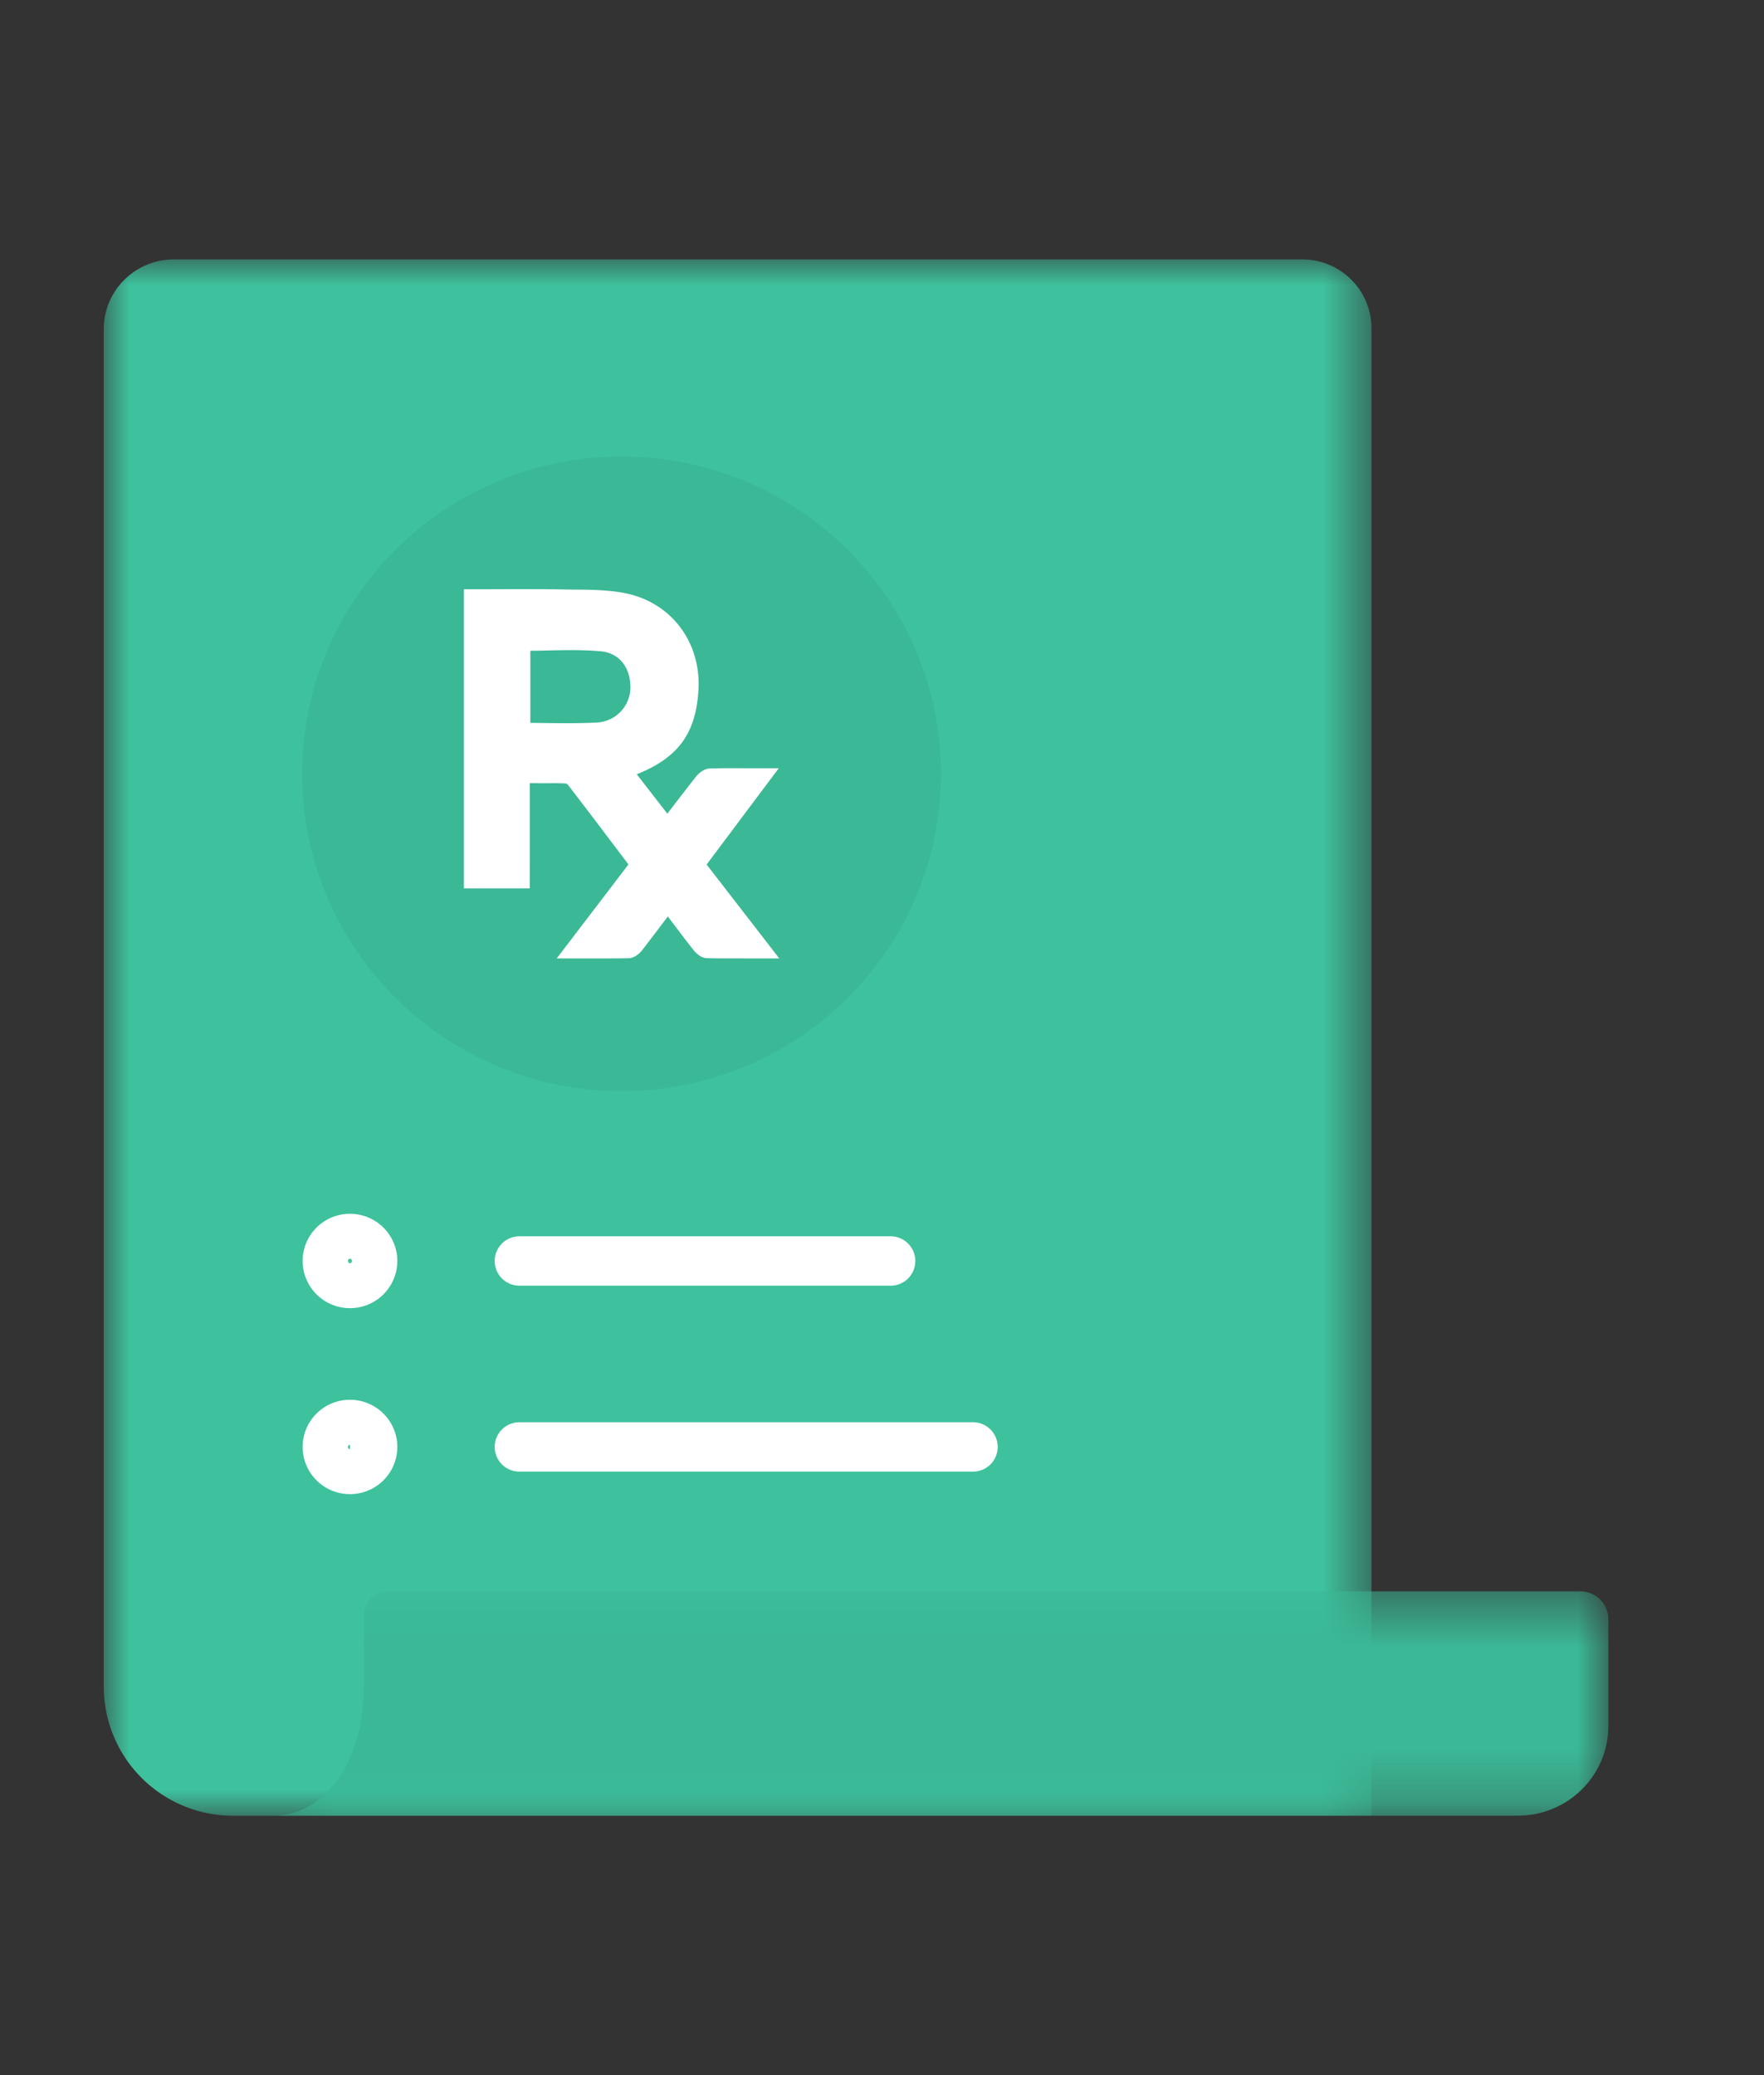 <svg xmlns="http://www.w3.org/2000/svg" xmlns:xlink="http://www.w3.org/1999/xlink" width="34" height="40"><rect width="100%" height="100%" fill="#333333" stroke="none"/><defs><path id="a" d="M0 0h24.434v30H0z"/><path id="c" d="M.37.436H26.1v4.326H.37z"/></defs><g fill="none" fill-rule="evenodd"><g transform="translate(2 5)"><mask id="b" fill="#fff"><use xlink:href="#a"/></mask><path fill="#3EC19D" d="M23.098 0H1.353C.606 0 0 .602 0 1.344v26.174A2.49 2.49 0 002.498 30h21.936V1.328C24.434.594 23.836 0 23.098 0" mask="url(#b)"/></g><g transform="translate(4.9 30.238)"><mask id="d" fill="#fff"><use xlink:href="#c"/></mask><path fill="#3BB896" d="M24.358 4.762H.37c.961 0 1.742-.997 1.742-2.5V.906c0-.26.212-.47.473-.47h22.973c.3 0 .542.24.542.538v2.057c0 .955-.78 1.73-1.742 1.73" mask="url(#d)"/></g><path fill="#3BB896" d="M18.135 14.916c0 3.377-2.755 6.115-6.155 6.115-3.399 0-6.154-2.738-6.154-6.115 0-3.377 2.755-6.115 6.154-6.115 3.4 0 6.155 2.738 6.155 6.115"/><path fill="#FFF" d="M12.15 13.288a.682.682 0 01-.659.64c-.324.016-.647.013-.989.009a54.168 54.168 0 00-.28-.003v-1.39c.103 0 .205-.003.307-.005.36-.008.704-.015 1.047.015.363.031.588.319.574.734zm1.47 3.376l1.39-1.855h-.611c-.25-.002-.48-.003-.713.004-.111.003-.213.084-.271.157-.173.22-.343.441-.519.67l-.033.045-.59-.76c.801-.319 1.14-.79 1.189-1.624.054-.931-.534-1.7-1.43-1.87-.315-.06-.642-.064-.957-.066l-.196-.003a54.048 54.048 0 00-1.243-.004l-.695.001v5.766h1.27l.001-.832v-1.198c.109.003.219.003.33.003a5.84 5.84 0 01.342.003c.02.001.05.012.054.016.324.42.644.843.967 1.271l.208.275-1.383 1.812h.875c.172 0 .34 0 .51-.004.106-.003.202-.079.257-.149.162-.209.322-.42.49-.643l.01-.014.025.034c.156.207.307.406.46.602.047.061.145.165.27.169.252.007.504.004.77.005h.623l-1.4-1.81z"/><path stroke="#FFF" stroke-linecap="round" stroke-linejoin="round" stroke-width=".952" d="M10.011 24.307h7.155m-7.155 3.584h8.743M7.182 24.307a.435.435 0 01-.437.433.435.435 0 01-.436-.433c0-.24.196-.434.436-.434.242 0 .437.194.437.434zm0 3.584c0 .24-.195.434-.437.434a.435.435 0 01-.436-.434c0-.239.196-.433.436-.433.242 0 .437.194.437.433z"/></g></svg>